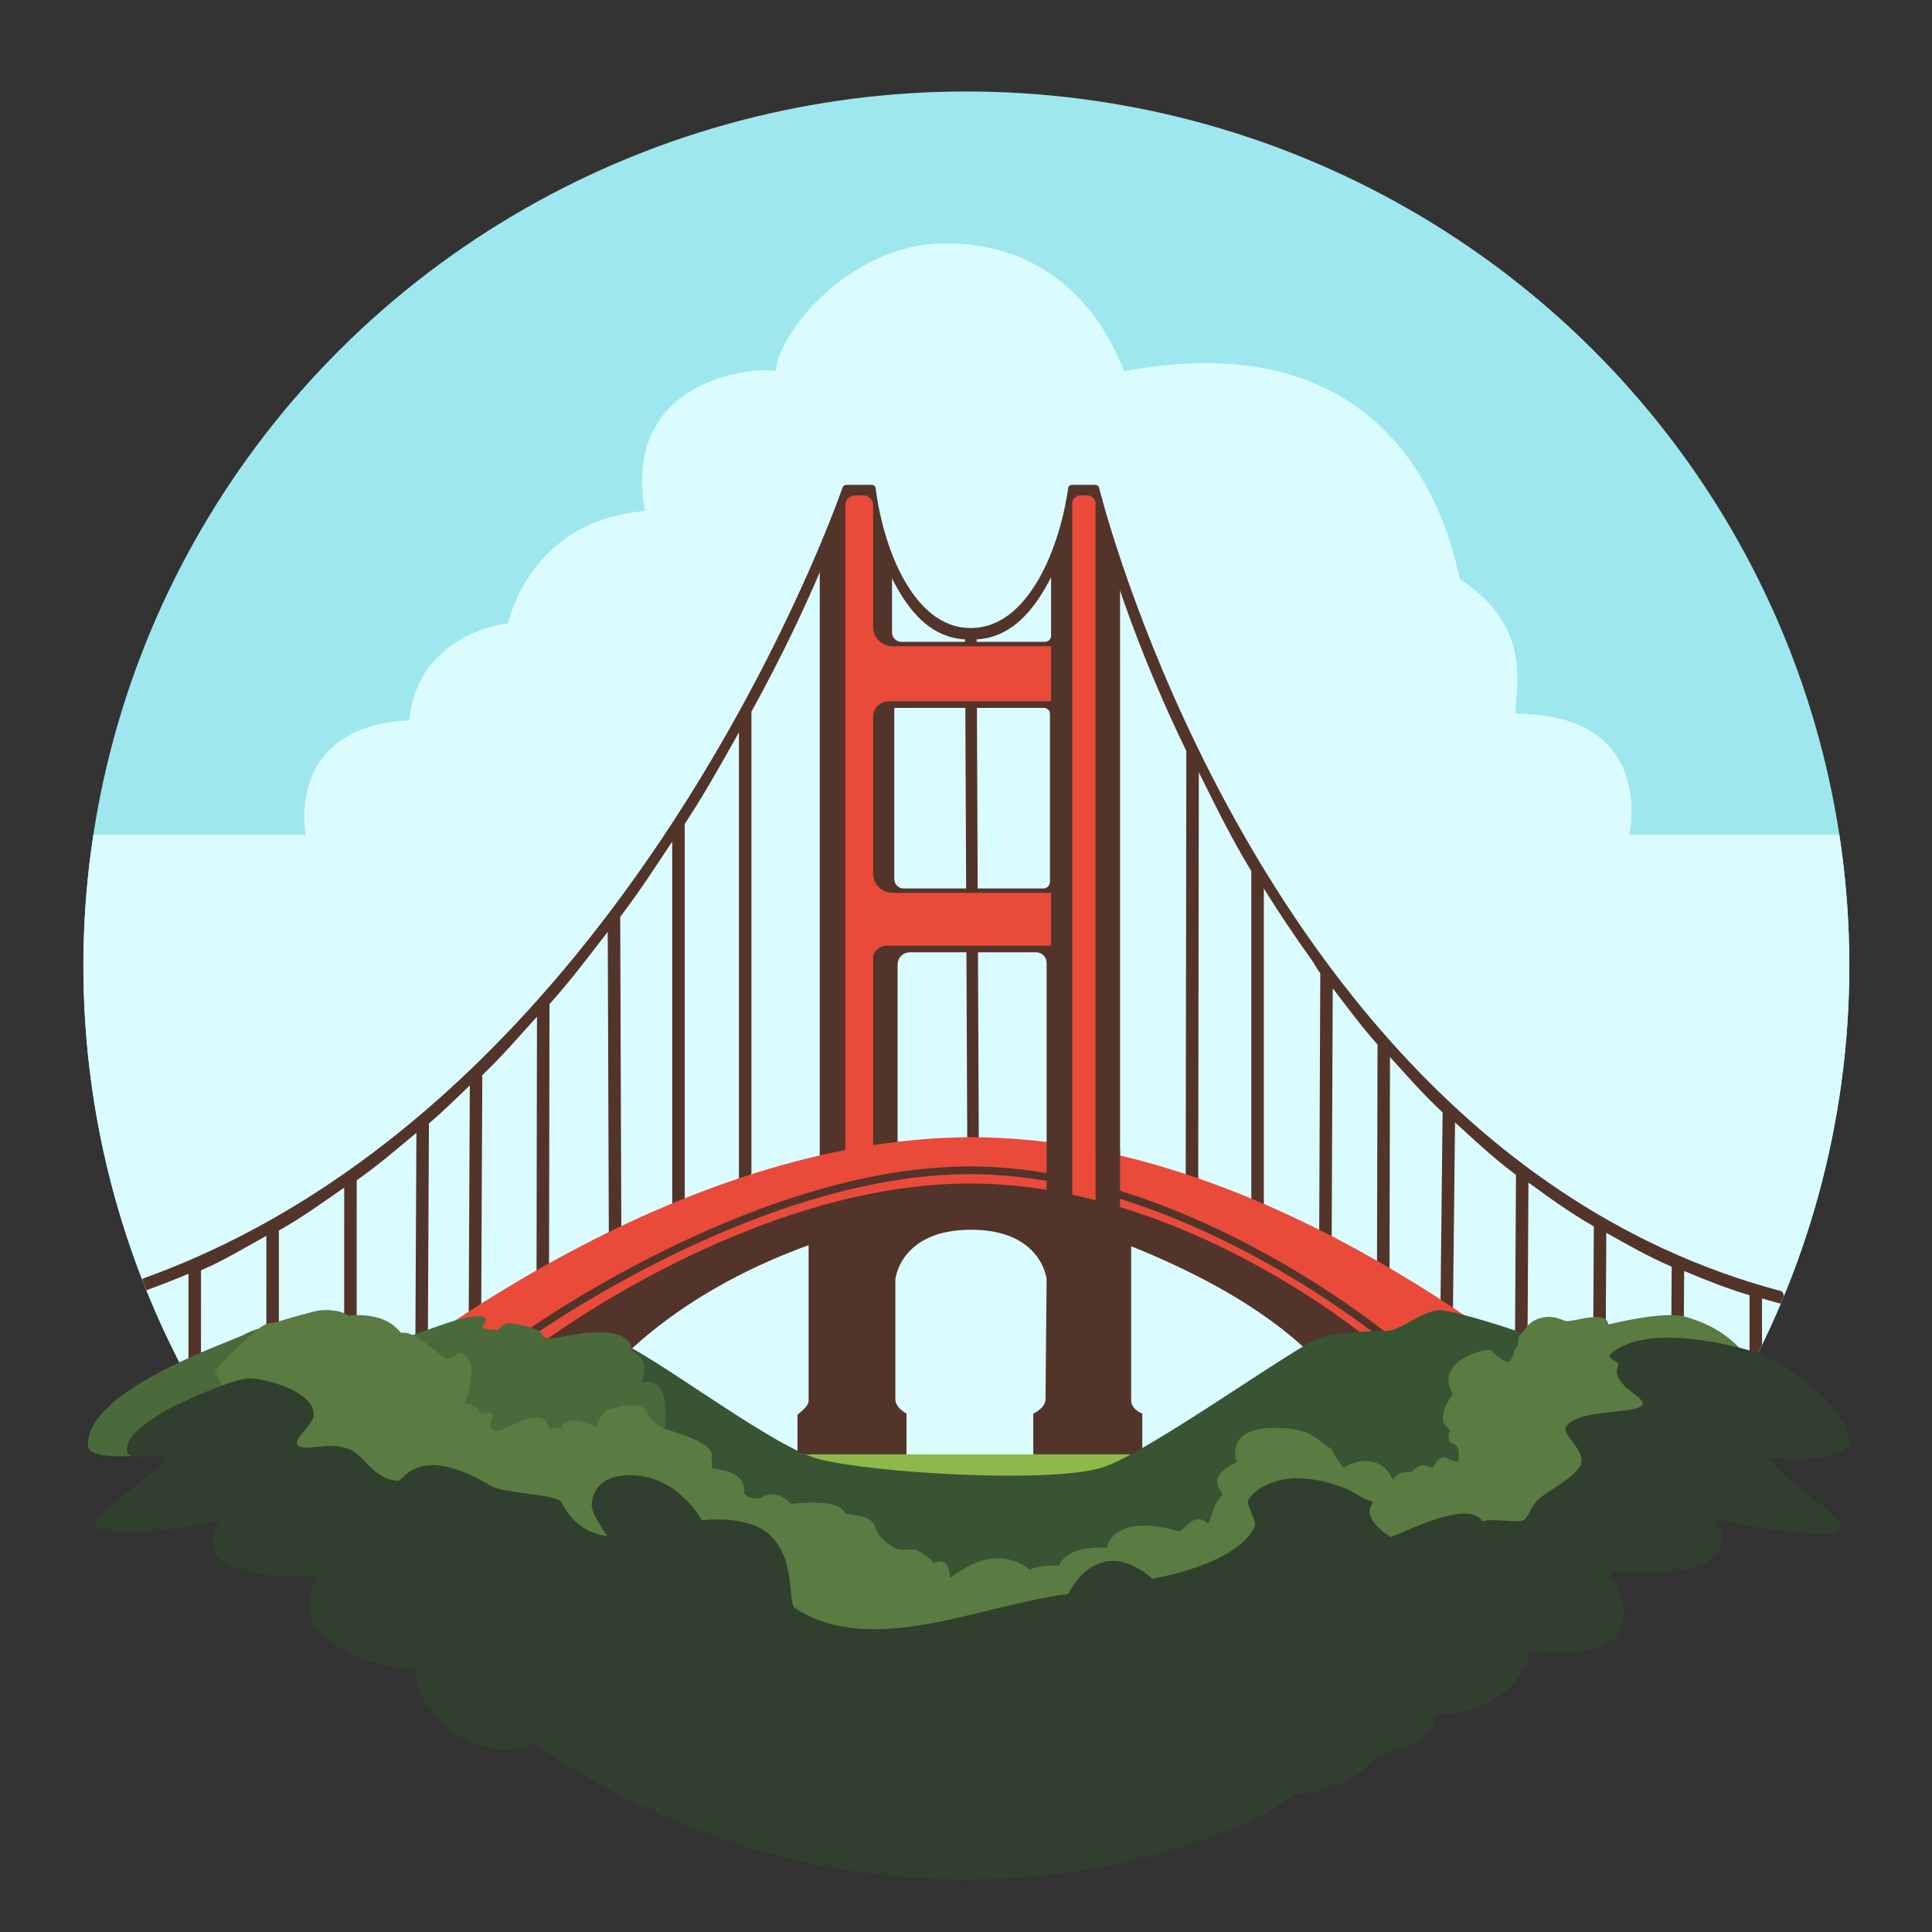 <?xml version="1.0" encoding="UTF-8" standalone="no"?>
<!DOCTYPE svg PUBLIC "-//W3C//DTD SVG 1.1//EN" "http://www.w3.org/Graphics/SVG/1.1/DTD/svg11.dtd">
<svg width="100%" height="100%" viewBox="0 0 2048 2048" version="1.1" xmlns="http://www.w3.org/2000/svg" xmlns:xlink="http://www.w3.org/1999/xlink" xml:space="preserve" xmlns:serif="http://www.serif.com/" style="fill-rule:evenodd;clip-rule:evenodd;stroke-linejoin:round;stroke-miterlimit:2;">
    <rect x="0" y="0" width="2048" height="2048" fill="#333333" stroke="none"/>
    <g id="Sky" transform="matrix(1.234,0,0,1.222,-297.856,-246.407)">
        <circle cx="1071.5" cy="1039.5" r="758.5" style="fill:rgb(159,231,239);"/>
    </g>
    <g id="Clouds" transform="matrix(1.234,0,0,1.222,-297.856,-246.407)">
        <clipPath id="_clip1">
            <path d="M1640.85,925.821L2040.16,925.821L2040.16,2010.07L83.73,2010.07L83.73,925.821L504.058,925.821C504.058,925.821 485.207,831.972 592.9,826.47C600.904,749.459 677.921,742.405 677.921,742.405C677.921,742.405 695.483,653.256 795.421,644.965C774.078,527.102 895.444,519.171 908.145,523.644C907.14,495.83 968.329,412.83 1053.35,412.83C1167.99,412.83 1200.99,510.195 1207.15,523.644C1460.55,475.607 1490.68,689.535 1495.65,704.193C1560.09,746.128 1542.42,802.275 1543.41,820.739C1665.42,821.272 1640.85,925.821 1640.85,925.821Z"/>
        </clipPath>
        <g clip-path="url(#_clip1)">
            <g>
                <circle cx="1071.5" cy="1039.5" r="758.5" style="fill:rgb(218,252,255);"/>
            </g>
        </g>
    </g>
    <g id="Bridge">
        <g transform="matrix(1.179,0,0,1.167,-194.5,-180.853)">
            <path d="M1110,732.5L1110,673L1130,603L1150,603L1160,638L1172,679L1172,1215L1106,1196L1106,1029.5C1106,1024.42 1102.01,1020.27 1097,1020.01L1097,1020L982,1020L982,1020.05C976.397,1020.55 972,1025.27 972,1031L972,1201L902,1205L902,662L927,602L946,602L967,669L967,730L967.014,730C967.274,734.459 970.977,738 975.5,738L1104.5,738C1107.54,738 1110,735.536 1110,732.5ZM1104,798L969,798L969,953.5C969,958.191 972.809,962 977.5,962L1103,962C1106.31,962 1109,959.311 1109,956L1109,803.5C1109,800.633 1106.8,798.253 1104,798Z" style="fill:rgb(82,52,43);"/>
        </g>
        <g id="Cables" transform="matrix(1.234,0,0,1.222,-297.856,-246.407)">
            <clipPath id="_clip2">
                <path d="M403.305,1306.56C391.33,1311.69 379.151,1316.52 366.766,1321.01C365.031,1321.64 363.112,1320.74 362.483,1319.01C361.853,1317.27 362.751,1311.26 364.486,1310.63C427.71,1287.7 485.525,1256.08 538.123,1218.92C538.336,1218.73 538.575,1218.56 538.834,1218.42C600.717,1174.61 655.368,1123.13 703.105,1069.11C703.332,1068.71 703.637,1068.37 704,1068.09C883.786,864.153 965.163,624.513 965.163,624.513C965.624,623.158 966.897,622.246 968.329,622.246L990.3,622.246C991.961,622.246 993.37,623.464 993.609,625.107C993.609,625.107 998.108,669.175 1017.9,704.426C1030.68,727.19 1049.02,746.426 1075.31,746.434L1075.32,746.434C1101.63,746.434 1120.29,727.179 1133.43,704.392C1153.77,669.134 1158.95,625.058 1158.95,625.058C1159.21,623.437 1160.61,622.246 1162.25,622.246L1182.31,622.246C1183.86,622.246 1185.2,623.303 1185.56,624.803C1185.56,624.803 1209.92,725.495 1270.81,851.502C1270.85,851.595 1270.9,851.69 1270.94,851.787C1297.56,906.838 1331.14,966.709 1372.71,1025.12C1391.63,1051.71 1412.21,1078 1434.55,1103.39C1434.59,1103.44 1434.63,1103.48 1434.66,1103.53C1519.77,1200.26 1630.31,1283.96 1771.64,1321.69C1773.42,1322.16 1774.48,1328.09 1774,1329.87C1773.53,1331.65 1771.69,1332.71 1769.91,1332.24C1764.91,1330.9 1759.94,1329.51 1755.01,1328.06L1755.01,1381.49C1755.01,1383.34 1753.51,1384.84 1751.67,1384.84C1749.82,1384.84 1744.27,1382.52 1744.27,1380.67L1744.27,1325.24C1723.53,1318.88 1707.51,1312.36 1688.11,1304.14L1687.18,1455.07C1687.17,1456.92 1685.66,1458.41 1683.82,1458.39C1681.98,1458.38 1676.43,1456.06 1676.45,1454.21L1677.39,1300.45C1656.56,1291.34 1640.55,1282.03 1621.24,1271.03L1620.31,1435.01C1620.3,1436.85 1618.8,1438.34 1616.95,1438.33C1615.11,1438.32 1609.57,1435.18 1609.58,1433.33L1610.52,1265.54C1589.56,1253.27 1573.55,1241.6 1554.36,1227.44L1553.44,1384.38C1553.43,1386.22 1551.93,1387.71 1550.08,1387.7C1548.24,1387.69 1542.69,1384.55 1542.71,1382.7L1543.65,1220.84C1523.92,1205.93 1509.17,1191.76 1491.28,1175.26L1489.44,1344.27C1489.42,1346.12 1487.9,1347.6 1486.06,1347.58C1484.21,1347.56 1478.68,1343.59 1478.7,1341.75L1480.61,1166.63C1463.35,1150.35 1450.99,1135.89 1435.42,1118.53L1434.99,1310.81C1434.98,1312.65 1433.48,1314.15 1431.64,1314.15C1429.79,1314.14 1424.25,1309.37 1424.25,1307.52L1424.7,1107.74C1409.75,1090.7 1399.64,1076.54 1386.23,1058.89L1385.31,1281.2C1385.31,1283.05 1383.8,1284.54 1381.95,1284.53C1380.11,1284.52 1374.57,1278.93 1374.58,1277.08L1375.53,1045.94C1371.35,1040.31 1371.29,1038.75 1367.26,1033.09C1352.92,1012.94 1339.53,992.616 1327.04,972.377L1327.04,1249.66C1327.04,1251.51 1325.54,1253.01 1323.7,1253.01C1321.85,1253.01 1316.3,1247.42 1316.3,1245.57L1316.3,958.03C1316.3,957.819 1316.32,957.612 1316.36,957.411C1297.95,926.844 1285.64,900.661 1271.19,871.56L1270.68,1225.48C1270.67,1227.32 1269.17,1228.82 1267.33,1228.82C1265.48,1228.81 1259.94,1222.4 1259.94,1220.56L1260.47,853.031C1205.11,738.305 1183.92,649.463 1179.71,633.024L1166.96,633.024C1165,643.455 1157.05,680.928 1139.23,711.825C1125.43,735.747 1107.32,754.775 1080.3,756.299L1082.19,1191.51C1082.2,1193.36 1080.71,1194.86 1078.87,1194.87C1077.02,1194.88 1072.28,1193.39 1072.27,1191.54L1070.37,756.301C1043.34,754.788 1025.51,735.739 1012.07,711.791C994.746,680.937 987.369,643.525 985.549,633.024C985.549,633.024 970.703,633.024 970.703,633.024C965.735,647.07 941.347,719.149 886.881,819.044L886.881,1219.1C886.881,1220.94 881.332,1228.17 879.487,1228.17C877.641,1228.17 876.143,1226.67 876.143,1224.83L876.143,836.909C861.064,863.997 848.177,887.626 829.334,916.827C829.482,917.204 829.563,917.615 829.563,918.045L829.563,1242.84C829.563,1244.69 824.015,1251.1 822.169,1251.1C820.324,1251.1 818.826,1249.6 818.826,1247.75L818.826,931.655C803.722,954.646 791.496,973.896 774.022,997.21C774.109,997.505 774.156,997.818 774.157,998.141L775.112,1269.44C775.118,1271.29 773.626,1272.79 771.78,1272.8C769.935,1272.81 764.381,1275.4 764.374,1273.56L763.446,1009.93C746.511,1032.14 732.536,1051 713.4,1072.74L713.018,1301.8C713.015,1303.65 707.464,1308.42 705.618,1308.41C703.773,1308.41 702.277,1306.91 702.281,1305.07L702.65,1083.56C686.386,1101.71 673.391,1117.1 655.55,1134.45C655.65,1134.77 655.702,1135.1 655.701,1135.46L654.745,1340.84C654.737,1342.69 649.181,1346.63 647.336,1346.63C645.491,1346.62 643.999,1345.11 644.008,1343.27L644.938,1143.22C632.283,1155.31 623.287,1164.68 609.844,1176.18L608.892,1371.41C608.883,1373.26 603.326,1377.2 601.481,1377.19C599.636,1377.19 598.145,1375.68 598.154,1373.84L599.078,1184.32C581.312,1199.23 566.918,1211.92 547.784,1225.53L547.753,1418.07C547.753,1419.91 542.204,1423.05 540.358,1423.05C538.513,1423.05 537.015,1421.55 537.015,1419.7L537.045,1231.87C517.682,1245.35 501.675,1257.27 480.914,1269.1L480.883,1463.79C480.882,1465.63 475.333,1467.95 473.488,1467.95C471.643,1467.95 470.145,1466.45 470.145,1464.6L470.175,1273.69C450.727,1284.51 434.719,1294.54 414.043,1303.65L414.023,1404.71C414.023,1406.55 412.524,1408.05 410.679,1408.05C408.834,1408.05 403.285,1406.55 403.286,1404.7L403.305,1306.56Z"/>
            </clipPath>
            <g clip-path="url(#_clip2)">
                <g>
                    <circle cx="1071.5" cy="1039.5" r="758.5" style="fill:rgb(82,52,43);"/>
                </g>
            </g>
        </g>
        <g transform="matrix(1.179,0,0,1.167,-194.5,-180.853)">
            <path d="M950,1024L950,1195.16C979.316,1190.56 1009.07,1188 1039,1188C1069.3,1188 1099.38,1190.77 1128.99,1195.74L1129,612.35C1129,608.293 1132.29,605 1136.35,605L1142.65,605C1146.71,605 1150,608.293 1150,612.35L1150,1199.64C1399.25,1250.43 1609,1450 1609,1450L1399.44,1447.43C1399.44,1447.43 1279.86,1237 1038,1237C796.142,1237 651.965,1438.28 651.965,1438.28L466,1436C466,1436 676.42,1248.54 925,1199.58L925,613.75C925,608.921 928.921,605 933.75,605L941.25,605C946.079,605 950,608.921 950,613.75L950,725L950.007,725C950.272,734.428 958.009,742 967.5,742L1110,742L1110,792L963,792L963,792.035C955.739,792.549 950,798.609 950,806L950,949C950.265,958.428 958.009,966 967.5,966L1110,966L1110,1014L962,1014C956.058,1014 950.953,1018.33 950,1024Z" style="fill:rgb(234,74,58);"/>
        </g>
        <g transform="matrix(1.179,0,0,1.167,-194.5,-180.853)">
            <path d="M1106.01,1227.66C1083.36,1223.73 1060.26,1221.5 1037,1221.5C843.681,1221.5 636.045,1373.84 636.045,1373.84C634.477,1374.97 632.288,1374.61 631.159,1373.05C630.031,1371.48 630.388,1369.29 631.955,1368.16C631.955,1368.16 841.686,1214.5 1037,1214.5C1060.25,1214.5 1083.35,1216.7 1106.01,1220.59L1106.01,1191.36L1128.99,1191.36L1128.99,1240.17C1136.08,1241.7 1143.09,1243.37 1150.02,1245.18L1150.02,1199.07L1171.98,1199.07L1171.98,1236.65C1309.69,1279.65 1417.17,1370.25 1417.17,1370.25C1418.68,1371.45 1418.94,1373.65 1417.75,1375.17C1416.55,1376.68 1414.35,1376.94 1412.83,1375.75C1412.83,1375.75 1307.39,1286.69 1171.98,1243.91L1171.98,1251.41C1303.56,1291.75 1400,1375 1400,1375L1400,1487.57C1398.1,1459.39 1376.52,1365.82 1182,1287L1182,1427C1182,1435.25 1192,1439 1192,1439L1192,1496L1094,1496L1094,1439C1094,1439 1105,1434.15 1105,1426C1105,1417.85 1106,1317 1106,1317C1106,1317 1101.75,1272 1038,1272C974.249,1272 970,1317 970,1317L970,1426C970,1433.84 980,1439 980,1439L980,1496L882,1496L882,1440C882,1440 892,1432.36 892,1428L892,1286C691,1360 652,1496 652,1496L652,1375C652,1375 841.966,1230 1037,1230C1060.48,1230 1083.56,1232.1 1106.01,1235.8L1106.01,1227.66Z" style="fill:rgb(82,52,43);"/>
        </g>
    </g>
    <g id="Foliage">
        <g transform="matrix(1.228,0,0,1.167,-253.403,-180.853)">
            <rect x="884" y="1476" width="311" height="34" style="fill:rgb(142,184,74);"/>
        </g>
        <g transform="matrix(1.179,0,0,1.167,-194.5,-180.853)">
            <path d="M408,1479C408,1479 604.087,1360.05 637,1367C669.913,1373.95 689.723,1371 712,1371C734.277,1371 854.479,1467.25 900,1480C945.521,1492.75 1114.96,1503.52 1159,1487C1203.04,1470.48 1333.49,1375.37 1352,1370C1370.51,1364.63 1398.05,1364 1411,1364C1423.95,1364 1444.25,1345 1460,1345C1475.75,1345 1687,1404.67 1687,1475C1687,1545.33 1183,1618 1183,1618L769,1605L408,1479Z" style="fill:rgb(56,84,51);"/>
        </g>
        <g transform="matrix(1.179,0,0,1.167,-194.5,-180.853)">
            <path d="M529,1369C534.489,1370.99 589,1344 601,1352C604.359,1354.24 597.579,1359.58 599,1361C600.421,1362.42 609.944,1363 612,1363C614.056,1363 617.042,1356.1 624,1357C655,1361 652.339,1368.34 654,1370C655.661,1371.66 667,1370 667,1370C667,1370 732.368,1353.31 733,1382C752.07,1391.72 740.923,1409.92 742,1411C771.308,1403.02 762,1456 762,1456L770,1487L414,1479L392,1461C392,1461 245.006,1493.65 244,1468C242,1417 374.626,1373.08 385,1367C395.374,1360.92 435,1351 435,1351C435,1351 445.068,1345 458,1345C470.932,1345 479,1350 479,1350C479,1350 508.631,1346.3 529,1369Z" style="fill:rgb(74,106,60);"/>
        </g>
        <g transform="matrix(1.179,0,0,1.167,-194.5,-180.853)">
            <path d="M470,1537C438,1513 398,1484 398,1484L358,1400C358,1400 397.106,1357 407,1357C416.894,1357 461.384,1336 478,1350.44C481.237,1349.11 513.081,1346.72 525,1366C537.251,1361.54 562.132,1389 567,1389C571.868,1389 575.552,1384 579,1384C582.448,1384 584.707,1389.88 587,1391C589.249,1392.1 590.699,1411.62 582.488,1429.94C584.637,1429.72 593.299,1429.52 596.876,1439.64C597.992,1439.21 600.019,1438.57 602.014,1438.58C603.9,1438.06 605.861,1437.86 607,1439C609.005,1441.01 606.814,1445.28 605.641,1448.44C605.561,1450.18 606.05,1452.05 608,1454C609.421,1455.42 612.95,1454.67 617.519,1453.08C631.809,1447.4 654.164,1432.39 658.976,1452.9C661.244,1453.39 666.827,1451.07 670,1452C670,1451.37 670.595,1447.26 675.848,1445.77C676.688,1445.33 677.714,1445.05 679,1445C680.414,1444.95 681.972,1445.13 683.583,1445.46C687.818,1446.02 693.363,1447.61 700.619,1450.83C702.345,1449.79 702.439,1444.2 707.397,1439.51C707.887,1438.47 708.414,1437.59 709,1437C712.242,1433.76 742.894,1426.52 746,1437C746.252,1437.85 746.55,1438.66 746.892,1439.43C749.424,1442.62 752.298,1446.66 759,1451C761.778,1452.8 773.843,1456.02 784.92,1460.57C787.883,1461.7 790.704,1462.95 793.249,1464.43C799.987,1468.02 805,1472.22 805,1477C805,1477.31 804.793,1477.6 804.389,1477.89C805.165,1480.78 805.41,1484.11 805,1488C805.089,1490.55 836.187,1488.43 834,1511C834.511,1513.56 840.229,1516.67 849,1516C849.626,1514.48 863.627,1506.46 876,1521C877.724,1521.21 920.05,1514.85 925,1530C934.443,1531.58 943.857,1531.66 950,1538C952.657,1541.54 951.832,1550.86 968,1560C972.848,1564.85 984.867,1561.3 989,1563C993.133,1564.7 1003.11,1571.54 1004,1575C1006.89,1573.53 1019,1568.69 1019,1588C1021.59,1588 1057.16,1553.62 1091,1581C1093.22,1579.18 1100.54,1576.77 1117,1577C1126.67,1556.92 1160,1561 1160,1561C1160,1561 1164.95,1528.32 1225,1546C1229.53,1546 1238.48,1526.69 1251,1539C1253.49,1536.51 1255.77,1520.52 1264,1513C1264,1507.8 1247,1498 1277,1483C1277,1483 1264.73,1452 1311,1452C1347,1452 1349.18,1464.45 1362,1471C1364.9,1478.36 1373,1488 1373,1488C1373,1488 1383.4,1482 1392,1482C1412,1482 1417,1499 1417,1499C1417,1499 1421.31,1494.16 1424,1493C1426.69,1491.84 1434,1492 1434,1492C1434,1492 1439.63,1486 1444,1486C1448.37,1486 1450.02,1488 1453,1488C1454.28,1488 1456.47,1478.32 1464,1479C1467.11,1479.28 1475.16,1484.77 1476,1482C1476.61,1479.98 1477.16,1472.71 1475,1469C1473.28,1466.04 1468.96,1466.75 1468,1464C1465.98,1458.22 1468.73,1454.27 1469,1454C1452.74,1444.12 1470.88,1422.97 1471,1421C1453.84,1390.91 1502.18,1378.18 1506,1382C1509.82,1385.82 1516.92,1392 1521,1392C1525.08,1392 1526.96,1377 1530,1377C1529.47,1369.68 1530.39,1368.61 1534,1365C1535.91,1363.09 1539,1355 1551,1352C1563,1349 1569.79,1355 1574,1355C1582.94,1355 1609.77,1344.8 1611,1358C1649,1349 1670.05,1348.22 1680,1351C1766,1375 1753,1460 1753,1460L1625.94,1479L1477,1627L1272,1639L904,1682L507,1547L470,1537Z" style="fill:rgb(90,123,65);"/>
        </g>
        <g transform="matrix(1.179,0,0,1.167,-194.5,-180.853)">
            <path d="M311,1438C326.362,1428.52 375.695,1407 389,1407C402.305,1407 447,1418 447,1440C447,1449.68 427.145,1462.14 433,1468C438.855,1473.86 459,1464 478,1471C493.307,1476.64 500,1499 523,1500C527.873,1500.21 541,1465 607,1505C617.99,1511.66 666,1512 670,1520C684.866,1549.73 711,1550 711,1550C711,1550 696,1530 697,1521C697.596,1515.64 700,1494 734,1495C774.982,1496.2 796,1536 796,1536C796,1536 838,1530 858,1550C881.022,1573.02 872.654,1611.28 880,1616C950,1661 1045.83,1612.84 1125,1603C1127.92,1600.08 1134.86,1580.28 1157,1574C1179.14,1567.72 1201,1589 1201,1589C1201,1589 1276,1577 1293,1542C1295.26,1537.34 1287,1524.63 1287,1519C1287,1513.37 1315,1482 1377,1508C1382.6,1510.35 1388.75,1516.05 1399,1519C1400.86,1520.86 1385.06,1530.88 1415,1551C1420.58,1551 1484.32,1514.96 1498,1537C1506.49,1533.29 1531.36,1539.64 1536,1535C1540.64,1530.36 1540.44,1524.56 1548,1517C1555.56,1509.44 1587,1494.44 1587,1482C1587,1469.56 1569.24,1457.4 1573,1451C1583,1434 1641,1440 1642,1430C1642.7,1422.98 1612,1412 1620,1395C1621.56,1391.69 1608.78,1388.87 1613,1385C1649,1352 1746,1384 1746,1384C1746,1384 1821,1418 1828,1465C1829.43,1474.57 1799.92,1484.54 1755,1479C1783.84,1514.65 1829.34,1533.66 1818,1545C1806.66,1556.34 1707,1535 1707,1535C1707,1535 1750.38,1593.39 1611,1582C1611,1582 1671.04,1670.56 1540,1654C1539.03,1684.6 1493,1716 1458,1711C1448.44,1720.74 1466.39,1731.69 1401,1751C1395.02,1767.42 1350.26,1787.09 1328,1784C1279.96,1833.46 948.579,1953.69 643,1737C636,1753 549,1748 537,1670C527.939,1674.58 414,1654 450,1588C446.761,1584.76 326.421,1597.24 363,1535C317.839,1547.95 259.611,1550.61 251,1542C242.389,1533.39 314,1487.12 314,1480C314,1472.88 279,1485.17 279,1472C279,1458.83 295.638,1447.48 311,1438Z" style="fill:rgb(49,63,46);"/>
        </g>
    </g>
</svg>
